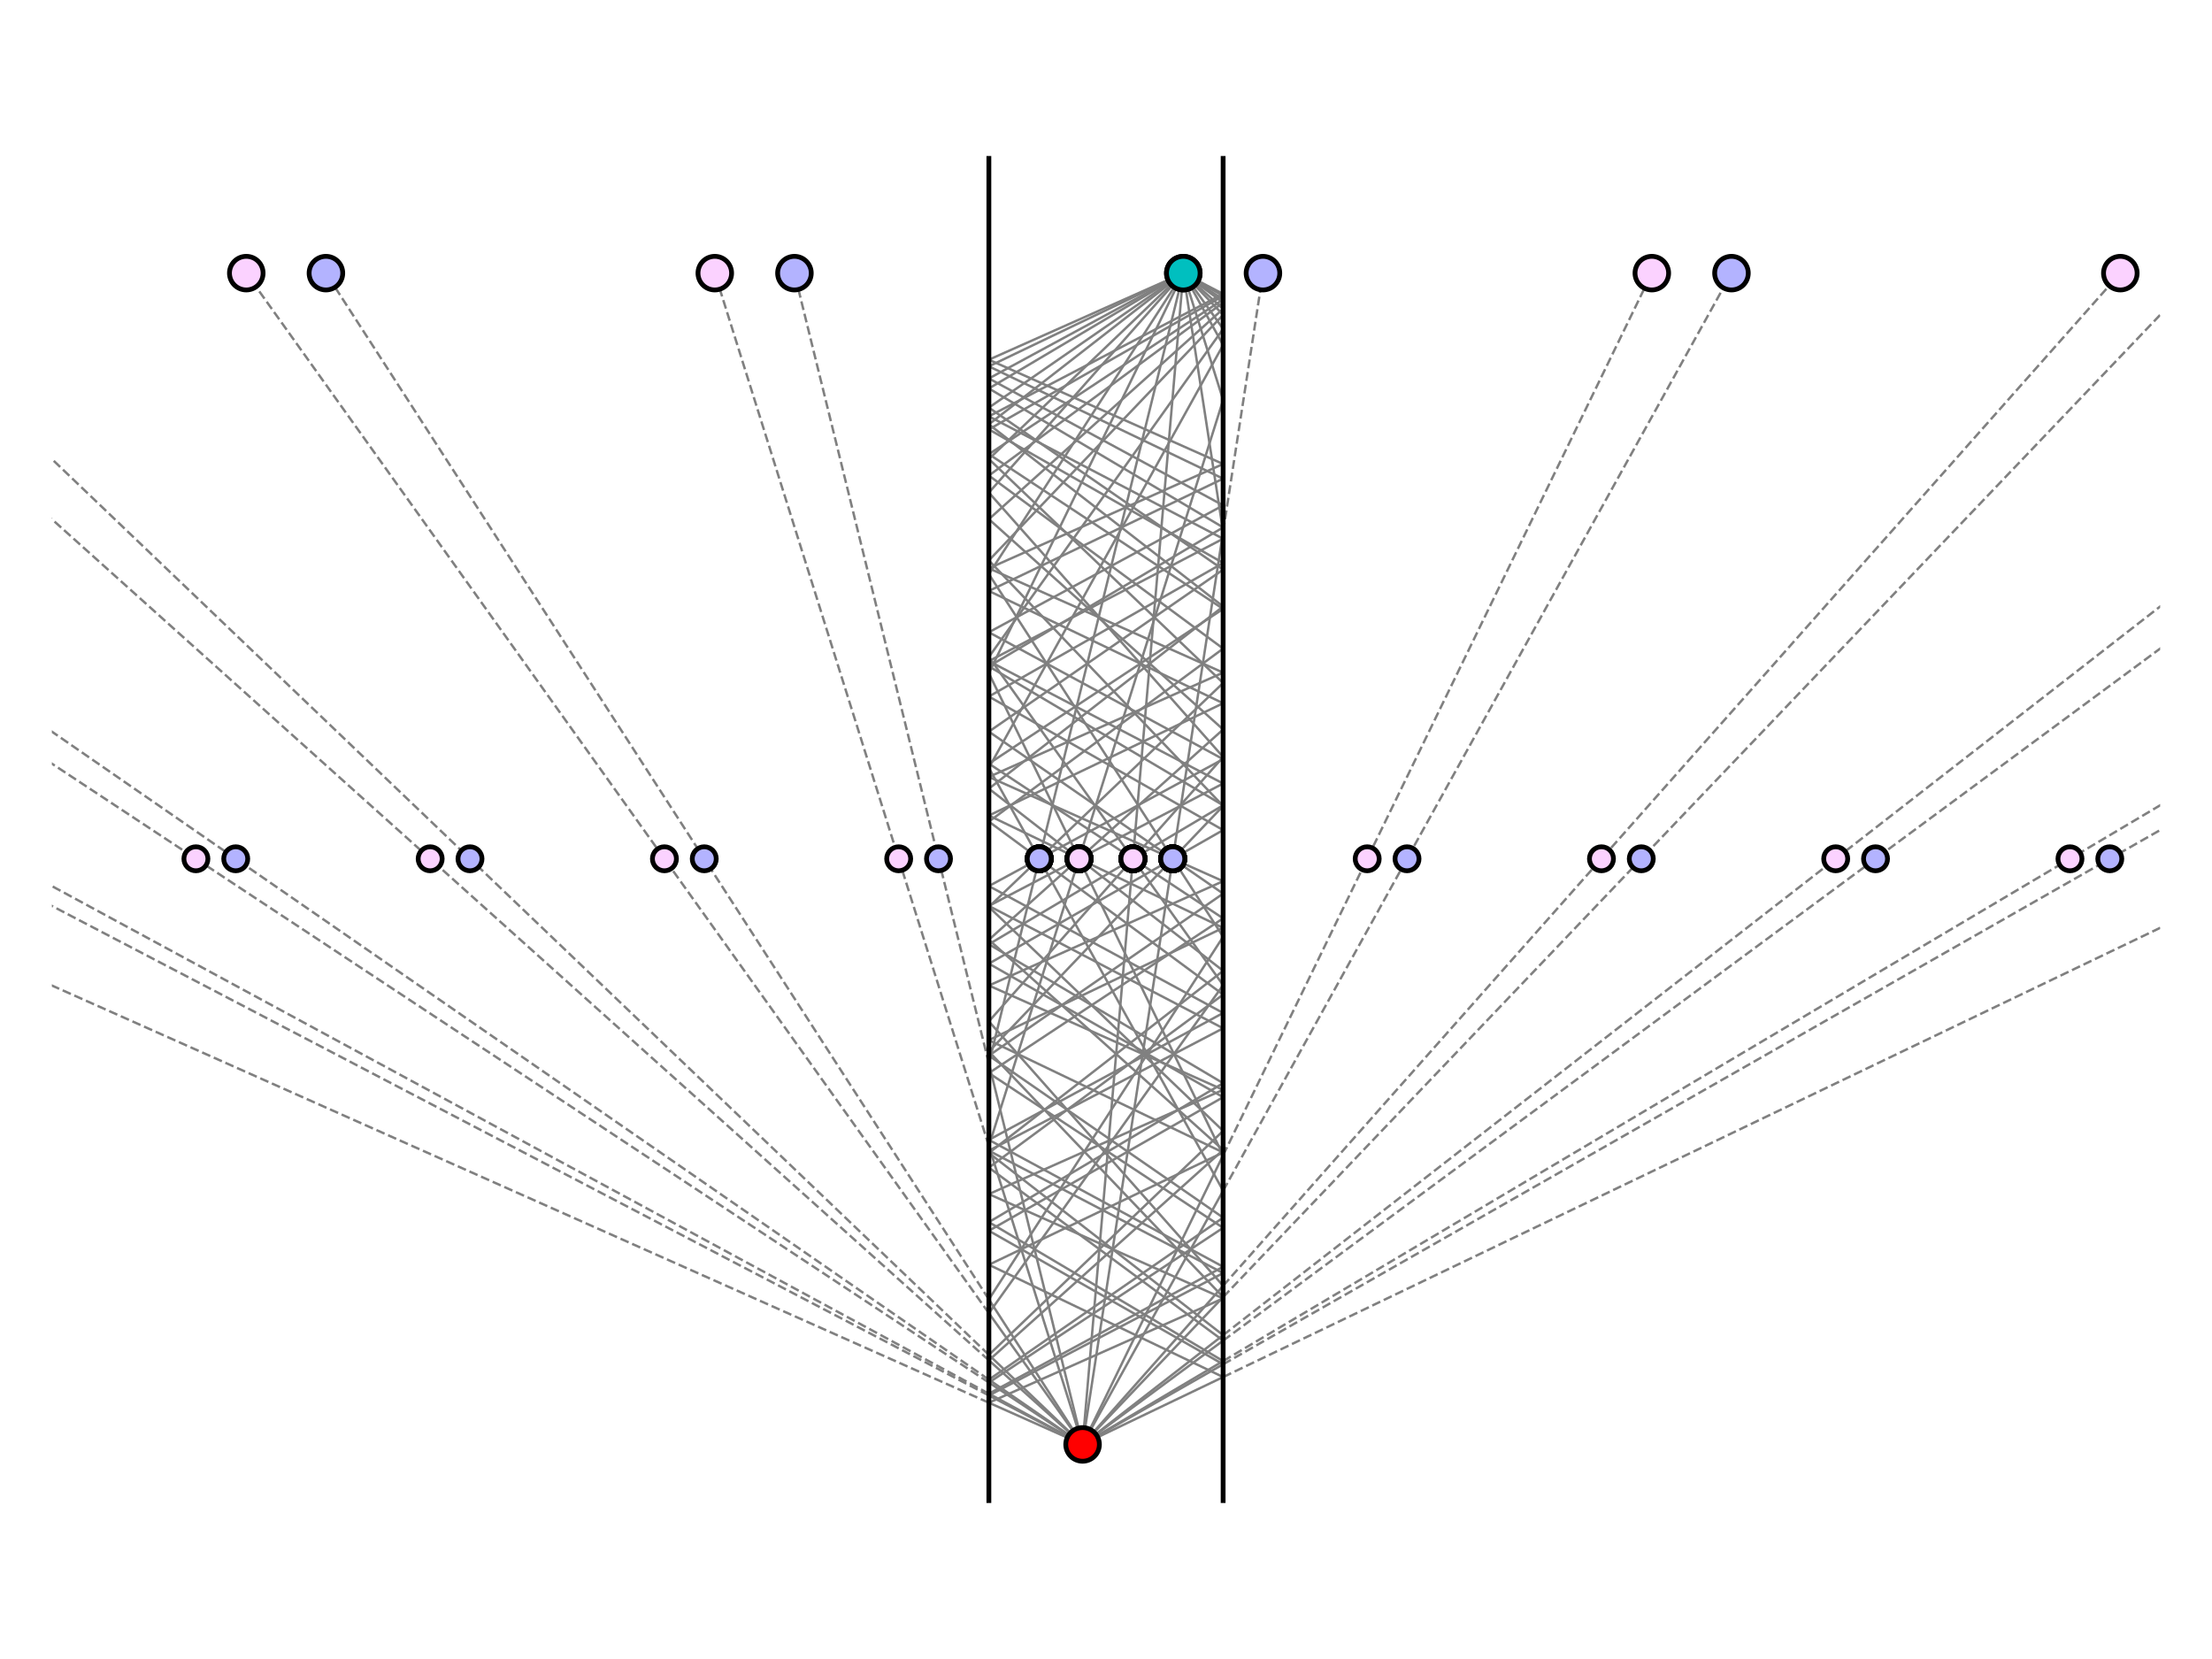 <?xml version="1.0" encoding="utf-8" standalone="no"?>
<!DOCTYPE svg PUBLIC "-//W3C//DTD SVG 1.1//EN"
  "http://www.w3.org/Graphics/SVG/1.1/DTD/svg11.dtd">
<svg xmlns:xlink="http://www.w3.org/1999/xlink" width="460.8pt" height="345.6pt" viewBox="0 0 460.8 345.6" xmlns="http://www.w3.org/2000/svg" version="1.1">
 <defs>
  <style type="text/css">*{stroke-linejoin: round; stroke-linecap: butt}</style>
 </defs>
 <g id="figure_1">
  <g id="patch_1">
   <path d="M 0 345.6 
L 460.8 345.6 
L 460.8 0 
L 0 0 
z
" style="fill: #ffffff"/>
  </g>
  <g id="axes_1">
   <g id="line2d_1">
    <path d="M 225.52 300.9 
L 206 290.701 
L 254.8 265.205 
L 206 239.709 
L 254.8 214.212 
L 206 188.716 
L 254.8 163.22 
L 206 137.723 
L 254.8 112.227 
L 206 86.731 
L 254.8 61.234 
L 246.504 56.9 
" clip-path="url(#pd67e9b9194)" style="fill: none; stroke: #808080; stroke-width: 0.5; stroke-linecap: square"/>
   </g>
   <g id="line2d_2">
    <path d="M 230.4 300.9 
" clip-path="url(#pd67e9b9194)" style="fill: none; stroke: #1f77b4; stroke-width: 0.5; stroke-linecap: square"/>
   </g>
   <g id="line2d_3">
    <path d="M 206 290.701 
L -1 182.551 
" clip-path="url(#pd67e9b9194)" style="fill: none; stroke-dasharray: 1.85,0.8; stroke-dashoffset: 0; stroke: #808080; stroke-width: 0.5"/>
   </g>
   <g id="line2d_4">
    <path d="M 225.52 300.9 
L 206 288.007 
L 254.8 255.775 
L 206 223.542 
L 254.8 191.31 
L 206 159.077 
L 254.8 126.845 
L 206 94.612 
L 254.8 62.38 
L 246.504 56.9 
" clip-path="url(#pd67e9b9194)" style="fill: none; stroke: #808080; stroke-width: 0.5; stroke-linecap: square"/>
   </g>
   <g id="line2d_5">
    <path d="M 230.4 300.9 
" clip-path="url(#pd67e9b9194)" style="fill: none; stroke: #ff7f0e; stroke-width: 0.5; stroke-linecap: square"/>
   </g>
   <g id="line2d_6">
    <path d="M 206 288.007 
L -1 151.283 
" clip-path="url(#pd67e9b9194)" style="fill: none; stroke-dasharray: 1.85,0.8; stroke-dashoffset: 0; stroke: #808080; stroke-width: 0.5"/>
   </g>
   <g id="line2d_7">
    <path d="M 225.52 300.9 
L 206 283.378 
L 254.8 239.571 
L 206 195.765 
L 254.8 151.959 
L 206 108.153 
L 254.8 64.347 
L 246.504 56.9 
" clip-path="url(#pd67e9b9194)" style="fill: none; stroke: #808080; stroke-width: 0.5; stroke-linecap: square"/>
   </g>
   <g id="line2d_8">
    <path d="M 230.4 300.9 
" clip-path="url(#pd67e9b9194)" style="fill: none; stroke: #2ca02c; stroke-width: 0.5; stroke-linecap: square"/>
   </g>
   <g id="line2d_9">
    <path d="M 206 283.378 
L -1 97.561 
" clip-path="url(#pd67e9b9194)" style="fill: none; stroke-dasharray: 1.85,0.8; stroke-dashoffset: 0; stroke: #808080; stroke-width: 0.5"/>
   </g>
   <g id="line2d_10">
    <path d="M 225.52 300.9 
L 206 273.561 
L 254.8 205.214 
L 206 136.866 
L 254.8 68.519 
L 246.504 56.9 
" clip-path="url(#pd67e9b9194)" style="fill: none; stroke: #808080; stroke-width: 0.5; stroke-linecap: square"/>
   </g>
   <g id="line2d_11">
    <path d="M 230.4 300.9 
" clip-path="url(#pd67e9b9194)" style="fill: none; stroke: #d62728; stroke-width: 0.5; stroke-linecap: square"/>
   </g>
   <g id="line2d_12">
    <path d="M 206 273.561 
L 51.304 56.9 
" clip-path="url(#pd67e9b9194)" style="fill: none; stroke-dasharray: 1.85,0.8; stroke-dashoffset: 0; stroke: #808080; stroke-width: 0.5"/>
   </g>
   <g id="line2d_13">
    <path d="M 225.52 300.9 
L 206 238.734 
L 254.8 83.32 
L 246.504 56.9 
" clip-path="url(#pd67e9b9194)" style="fill: none; stroke: #808080; stroke-width: 0.5; stroke-linecap: square"/>
   </g>
   <g id="line2d_14">
    <path d="M 230.4 300.9 
" clip-path="url(#pd67e9b9194)" style="fill: none; stroke: #9467bd; stroke-width: 0.5; stroke-linecap: square"/>
   </g>
   <g id="line2d_15">
    <path d="M 206 238.734 
L 148.904 56.9 
" clip-path="url(#pd67e9b9194)" style="fill: none; stroke-dasharray: 1.85,0.8; stroke-dashoffset: 0; stroke: #808080; stroke-width: 0.5"/>
   </g>
   <g id="line2d_16">
    <path d="M 225.52 300.9 
L 246.504 56.9 
" clip-path="url(#pd67e9b9194)" style="fill: none; stroke: #808080; stroke-width: 0.5; stroke-linecap: square"/>
   </g>
   <g id="line2d_17">
    <path d="M 230.4 300.9 
" clip-path="url(#pd67e9b9194)" style="fill: none; stroke: #8c564b; stroke-width: 0.5; stroke-linecap: square"/>
   </g>
   <g id="line2d_18">
    <path d="M 225.52 300.9 
L 254.8 240.653 
L 206 140.242 
L 246.504 56.9 
" clip-path="url(#pd67e9b9194)" style="fill: none; stroke: #808080; stroke-width: 0.5; stroke-linecap: square"/>
   </g>
   <g id="line2d_19">
    <path d="M 230.4 300.9 
" clip-path="url(#pd67e9b9194)" style="fill: none; stroke: #e377c2; stroke-width: 0.5; stroke-linecap: square"/>
   </g>
   <g id="line2d_20">
    <path d="M 254.8 240.653 
L 344.104 56.9 
" clip-path="url(#pd67e9b9194)" style="fill: none; stroke-dasharray: 1.85,0.8; stroke-dashoffset: 0; stroke: #808080; stroke-width: 0.5"/>
   </g>
   <g id="line2d_21">
    <path d="M 225.52 300.9 
L 254.8 267.853 
L 206 212.774 
L 254.8 157.695 
L 206 102.616 
L 246.504 56.9 
" clip-path="url(#pd67e9b9194)" style="fill: none; stroke: #808080; stroke-width: 0.5; stroke-linecap: square"/>
   </g>
   <g id="line2d_22">
    <path d="M 230.4 300.9 
" clip-path="url(#pd67e9b9194)" style="fill: none; stroke: #7f7f7f; stroke-width: 0.5; stroke-linecap: square"/>
   </g>
   <g id="line2d_23">
    <path d="M 254.8 267.853 
L 441.704 56.9 
" clip-path="url(#pd67e9b9194)" style="fill: none; stroke-dasharray: 1.85,0.8; stroke-dashoffset: 0; stroke: #808080; stroke-width: 0.5"/>
   </g>
   <g id="line2d_24">
    <path d="M 225.52 300.9 
L 254.8 278.132 
L 206 240.185 
L 254.8 202.237 
L 206 164.29 
L 254.8 126.343 
L 206 88.396 
L 246.504 56.9 
" clip-path="url(#pd67e9b9194)" style="fill: none; stroke: #808080; stroke-width: 0.5; stroke-linecap: square"/>
   </g>
   <g id="line2d_25">
    <path d="M 230.4 300.9 
" clip-path="url(#pd67e9b9194)" style="fill: none; stroke: #bcbd22; stroke-width: 0.5; stroke-linecap: square"/>
   </g>
   <g id="line2d_26">
    <path d="M 254.8 278.132 
L 461.8 117.167 
" clip-path="url(#pd67e9b9194)" style="fill: none; stroke-dasharray: 1.85,0.8; stroke-dashoffset: 0; stroke: #808080; stroke-width: 0.5"/>
   </g>
   <g id="line2d_27">
    <path d="M 225.52 300.9 
L 254.8 283.533 
L 206 254.589 
L 254.8 225.645 
L 206 196.701 
L 254.8 167.756 
L 206 138.812 
L 254.8 109.868 
L 206 80.924 
L 246.504 56.9 
" clip-path="url(#pd67e9b9194)" style="fill: none; stroke: #808080; stroke-width: 0.5; stroke-linecap: square"/>
   </g>
   <g id="line2d_28">
    <path d="M 230.4 300.9 
" clip-path="url(#pd67e9b9194)" style="fill: none; stroke: #17becf; stroke-width: 0.5; stroke-linecap: square"/>
   </g>
   <g id="line2d_29">
    <path d="M 254.8 283.533 
L 461.8 160.758 
" clip-path="url(#pd67e9b9194)" style="fill: none; stroke-dasharray: 1.85,0.8; stroke-dashoffset: 0; stroke: #808080; stroke-width: 0.5"/>
   </g>
   <g id="line2d_30">
    <path d="M 225.52 300.9 
L 254.8 286.864 
L 206 263.47 
L 254.8 240.075 
L 206 216.681 
L 254.8 193.287 
L 206 169.893 
L 254.8 146.499 
L 206 123.105 
L 254.8 99.711 
L 206 76.317 
L 246.504 56.9 
" clip-path="url(#pd67e9b9194)" style="fill: none; stroke: #808080; stroke-width: 0.5; stroke-linecap: square"/>
   </g>
   <g id="line2d_31">
    <path d="M 230.4 300.9 
" clip-path="url(#pd67e9b9194)" style="fill: none; stroke: #1f77b4; stroke-width: 0.5; stroke-linecap: square"/>
   </g>
   <g id="line2d_32">
    <path d="M 254.8 286.864 
L 461.8 187.631 
" clip-path="url(#pd67e9b9194)" style="fill: none; stroke-dasharray: 1.85,0.8; stroke-dashoffset: 0; stroke: #808080; stroke-width: 0.5"/>
   </g>
   <g id="line2d_33">
    <path d="M 225.52 300.9 
L 206 292.209 
L 254.8 270.481 
L 206 248.754 
L 254.8 227.026 
L 206 205.299 
L 254.8 183.571 
L 206 161.844 
L 254.8 140.116 
L 206 118.389 
L 254.8 96.661 
L 206 74.934 
L 246.504 56.9 
" clip-path="url(#pd67e9b9194)" style="fill: none; stroke: #808080; stroke-width: 0.5; stroke-linecap: square"/>
   </g>
   <g id="line2d_34">
    <path d="M 230.4 300.9 
" clip-path="url(#pd67e9b9194)" style="fill: none; stroke: #ff7f0e; stroke-width: 0.5; stroke-linecap: square"/>
   </g>
   <g id="line2d_35">
    <path d="M 206 292.209 
L -1 200.045 
" clip-path="url(#pd67e9b9194)" style="fill: none; stroke-dasharray: 1.85,0.8; stroke-dashoffset: 0; stroke: #808080; stroke-width: 0.5"/>
   </g>
   <g id="line2d_36">
    <path d="M 225.52 300.9 
L 206 290.326 
L 254.8 263.89 
L 206 237.455 
L 254.8 211.019 
L 206 184.584 
L 254.8 158.148 
L 206 131.713 
L 254.8 105.277 
L 206 78.841 
L 246.504 56.9 
" clip-path="url(#pd67e9b9194)" style="fill: none; stroke: #808080; stroke-width: 0.5; stroke-linecap: square"/>
   </g>
   <g id="line2d_37">
    <path d="M 230.4 300.9 
" clip-path="url(#pd67e9b9194)" style="fill: none; stroke: #2ca02c; stroke-width: 0.5; stroke-linecap: square"/>
   </g>
   <g id="line2d_38">
    <path d="M 206 290.326 
L -1 178.191 
" clip-path="url(#pd67e9b9194)" style="fill: none; stroke-dasharray: 1.85,0.8; stroke-dashoffset: 0; stroke: #808080; stroke-width: 0.5"/>
   </g>
   <g id="line2d_39">
    <path d="M 225.52 300.9 
L 206 287.401 
L 254.8 253.652 
L 206 219.904 
L 254.8 186.156 
L 206 152.408 
L 254.8 118.659 
L 206 84.911 
L 246.504 56.9 
" clip-path="url(#pd67e9b9194)" style="fill: none; stroke: #808080; stroke-width: 0.5; stroke-linecap: square"/>
   </g>
   <g id="line2d_40">
    <path d="M 230.4 300.9 
" clip-path="url(#pd67e9b9194)" style="fill: none; stroke: #d62728; stroke-width: 0.5; stroke-linecap: square"/>
   </g>
   <g id="line2d_41">
    <path d="M 206 287.401 
L -1 144.247 
" clip-path="url(#pd67e9b9194)" style="fill: none; stroke-dasharray: 1.85,0.8; stroke-dashoffset: 0; stroke: #808080; stroke-width: 0.5"/>
   </g>
   <g id="line2d_42">
    <path d="M 225.52 300.9 
L 206 282.238 
L 254.8 235.585 
L 206 188.931 
L 254.8 142.277 
L 206 95.623 
L 246.504 56.9 
" clip-path="url(#pd67e9b9194)" style="fill: none; stroke: #808080; stroke-width: 0.5; stroke-linecap: square"/>
   </g>
   <g id="line2d_43">
    <path d="M 230.4 300.9 
" clip-path="url(#pd67e9b9194)" style="fill: none; stroke: #9467bd; stroke-width: 0.5; stroke-linecap: square"/>
   </g>
   <g id="line2d_44">
    <path d="M 206 282.238 
L -1 84.342 
" clip-path="url(#pd67e9b9194)" style="fill: none; stroke-dasharray: 1.85,0.8; stroke-dashoffset: 0; stroke: #808080; stroke-width: 0.5"/>
   </g>
   <g id="line2d_45">
    <path d="M 225.52 300.9 
L 206 270.683 
L 254.8 195.141 
L 206 119.6 
L 246.504 56.9 
" clip-path="url(#pd67e9b9194)" style="fill: none; stroke: #808080; stroke-width: 0.5; stroke-linecap: square"/>
   </g>
   <g id="line2d_46">
    <path d="M 230.4 300.9 
" clip-path="url(#pd67e9b9194)" style="fill: none; stroke: #8c564b; stroke-width: 0.5; stroke-linecap: square"/>
   </g>
   <g id="line2d_47">
    <path d="M 206 270.683 
L 67.896 56.9 
" clip-path="url(#pd67e9b9194)" style="fill: none; stroke-dasharray: 1.85,0.8; stroke-dashoffset: 0; stroke: #808080; stroke-width: 0.5"/>
   </g>
   <g id="line2d_48">
    <path d="M 225.52 300.9 
L 206 221.55 
L 246.504 56.9 
" clip-path="url(#pd67e9b9194)" style="fill: none; stroke: #808080; stroke-width: 0.5; stroke-linecap: square"/>
   </g>
   <g id="line2d_49">
    <path d="M 230.4 300.9 
" clip-path="url(#pd67e9b9194)" style="fill: none; stroke: #e377c2; stroke-width: 0.5; stroke-linecap: square"/>
   </g>
   <g id="line2d_50">
    <path d="M 206 221.55 
L 165.496 56.9 
" clip-path="url(#pd67e9b9194)" style="fill: none; stroke-dasharray: 1.85,0.8; stroke-dashoffset: 0; stroke: #808080; stroke-width: 0.5"/>
   </g>
   <g id="line2d_51">
    <path d="M 225.52 300.9 
L 254.8 110.77 
L 246.504 56.9 
" clip-path="url(#pd67e9b9194)" style="fill: none; stroke: #808080; stroke-width: 0.5; stroke-linecap: square"/>
   </g>
   <g id="line2d_52">
    <path d="M 230.4 300.9 
" clip-path="url(#pd67e9b9194)" style="fill: none; stroke: #7f7f7f; stroke-width: 0.5; stroke-linecap: square"/>
   </g>
   <g id="line2d_53">
    <path d="M 254.8 110.77 
L 263.096 56.9 
" clip-path="url(#pd67e9b9194)" style="fill: none; stroke-dasharray: 1.85,0.8; stroke-dashoffset: 0; stroke: #808080; stroke-width: 0.5"/>
   </g>
   <g id="line2d_54">
    <path d="M 225.52 300.9 
L 254.8 248.048 
L 206 159.961 
L 254.8 71.875 
L 246.504 56.9 
" clip-path="url(#pd67e9b9194)" style="fill: none; stroke: #808080; stroke-width: 0.5; stroke-linecap: square"/>
   </g>
   <g id="line2d_55">
    <path d="M 230.4 300.9 
" clip-path="url(#pd67e9b9194)" style="fill: none; stroke: #bcbd22; stroke-width: 0.5; stroke-linecap: square"/>
   </g>
   <g id="line2d_56">
    <path d="M 254.8 248.048 
L 360.696 56.9 
" clip-path="url(#pd67e9b9194)" style="fill: none; stroke-dasharray: 1.85,0.8; stroke-dashoffset: 0; stroke: #808080; stroke-width: 0.5"/>
   </g>
   <g id="line2d_57">
    <path d="M 225.52 300.9 
L 254.8 270.208 
L 206 219.055 
L 254.8 167.902 
L 206 116.749 
L 254.8 65.596 
L 246.504 56.9 
" clip-path="url(#pd67e9b9194)" style="fill: none; stroke: #808080; stroke-width: 0.5; stroke-linecap: square"/>
   </g>
   <g id="line2d_58">
    <path d="M 230.4 300.9 
" clip-path="url(#pd67e9b9194)" style="fill: none; stroke: #17becf; stroke-width: 0.5; stroke-linecap: square"/>
   </g>
   <g id="line2d_59">
    <path d="M 254.8 270.208 
L 458.296 56.9 
" clip-path="url(#pd67e9b9194)" style="fill: none; stroke-dasharray: 1.85,0.8; stroke-dashoffset: 0; stroke: #808080; stroke-width: 0.5"/>
   </g>
   <g id="line2d_60">
    <path d="M 225.52 300.9 
L 254.8 279.275 
L 206 243.234 
L 254.8 207.192 
L 206 171.151 
L 254.8 135.11 
L 206 99.068 
L 254.8 63.027 
L 246.504 56.9 
" clip-path="url(#pd67e9b9194)" style="fill: none; stroke: #808080; stroke-width: 0.5; stroke-linecap: square"/>
   </g>
   <g id="line2d_61">
    <path d="M 230.4 300.9 
" clip-path="url(#pd67e9b9194)" style="fill: none; stroke: #1f77b4; stroke-width: 0.5; stroke-linecap: square"/>
   </g>
   <g id="line2d_62">
    <path d="M 254.8 279.275 
L 461.8 126.395 
" clip-path="url(#pd67e9b9194)" style="fill: none; stroke-dasharray: 1.85,0.8; stroke-dashoffset: 0; stroke: #808080; stroke-width: 0.5"/>
   </g>
   <g id="line2d_63">
    <path d="M 225.52 300.9 
L 254.8 284.207 
L 206 256.385 
L 254.8 228.562 
L 206 200.74 
L 254.8 172.918 
L 206 145.096 
L 254.8 117.274 
L 206 89.452 
L 254.8 61.63 
L 246.504 56.9 
" clip-path="url(#pd67e9b9194)" style="fill: none; stroke: #808080; stroke-width: 0.5; stroke-linecap: square"/>
   </g>
   <g id="line2d_64">
    <path d="M 230.4 300.9 
" clip-path="url(#pd67e9b9194)" style="fill: none; stroke: #ff7f0e; stroke-width: 0.5; stroke-linecap: square"/>
   </g>
   <g id="line2d_65">
    <path d="M 254.8 284.207 
L 461.8 166.191 
" clip-path="url(#pd67e9b9194)" style="fill: none; stroke-dasharray: 1.85,0.8; stroke-dashoffset: 0; stroke: #808080; stroke-width: 0.5"/>
   </g>
   <g id="line2d_66">
    <defs>
     <path id="md7eaee70b4" d="M 0 3.5 
C 0.928 3.5 1.819 3.131 2.475 2.475 
C 3.131 1.819 3.5 0.928 3.5 0 
C 3.5 -0.928 3.131 -1.819 2.475 -2.475 
C 1.819 -3.131 0.928 -3.5 0 -3.5 
C -0.928 -3.5 -1.819 -3.131 -2.475 -2.475 
C -3.131 -1.819 -3.5 -0.928 -3.5 0 
C -3.5 0.928 -3.131 1.819 -2.475 2.475 
C -1.819 3.131 -0.928 3.5 0 3.5 
z
" style="stroke: #000000"/>
    </defs>
    <g clip-path="url(#pd67e9b9194)">
     <use xlink:href="#md7eaee70b4" x="-1" y="56.9" style="fill: #fbd2ff; stroke: #000000"/>
     <use xlink:href="#md7eaee70b4" x="51.304" y="56.9" style="fill: #fbd2ff; stroke: #000000"/>
     <use xlink:href="#md7eaee70b4" x="148.904" y="56.9" style="fill: #fbd2ff; stroke: #000000"/>
     <use xlink:href="#md7eaee70b4" x="246.504" y="56.9" style="fill: #fbd2ff; stroke: #000000"/>
     <use xlink:href="#md7eaee70b4" x="344.104" y="56.9" style="fill: #fbd2ff; stroke: #000000"/>
     <use xlink:href="#md7eaee70b4" x="441.704" y="56.9" style="fill: #fbd2ff; stroke: #000000"/>
     <use xlink:href="#md7eaee70b4" x="539.304" y="56.9" style="fill: #fbd2ff; stroke: #000000"/>
     <use xlink:href="#md7eaee70b4" x="636.904" y="56.9" style="fill: #fbd2ff; stroke: #000000"/>
     <use xlink:href="#md7eaee70b4" x="734.504" y="56.9" style="fill: #fbd2ff; stroke: #000000"/>
    </g>
   </g>
   <g id="line2d_67">
    <defs>
     <path id="mb20958a4f5" d="M 0 3.5 
C 0.928 3.5 1.819 3.131 2.475 2.475 
C 3.131 1.819 3.5 0.928 3.5 0 
C 3.5 -0.928 3.131 -1.819 2.475 -2.475 
C 1.819 -3.131 0.928 -3.5 0 -3.5 
C -0.928 -3.5 -1.819 -3.131 -2.475 -2.475 
C -3.131 -1.819 -3.5 -0.928 -3.5 0 
C -3.5 0.928 -3.131 1.819 -2.475 2.475 
C -1.819 3.131 -0.928 3.5 0 3.5 
z
" style="stroke: #000000"/>
    </defs>
    <g clip-path="url(#pd67e9b9194)">
     <use xlink:href="#mb20958a4f5" x="-1" y="56.9" style="fill: #b3b3ff; stroke: #000000"/>
     <use xlink:href="#mb20958a4f5" x="67.896" y="56.9" style="fill: #b3b3ff; stroke: #000000"/>
     <use xlink:href="#mb20958a4f5" x="165.496" y="56.9" style="fill: #b3b3ff; stroke: #000000"/>
     <use xlink:href="#mb20958a4f5" x="263.096" y="56.9" style="fill: #b3b3ff; stroke: #000000"/>
     <use xlink:href="#mb20958a4f5" x="360.696" y="56.9" style="fill: #b3b3ff; stroke: #000000"/>
     <use xlink:href="#mb20958a4f5" x="458.296" y="56.9" style="fill: #b3b3ff; stroke: #000000"/>
     <use xlink:href="#mb20958a4f5" x="555.896" y="56.9" style="fill: #b3b3ff; stroke: #000000"/>
     <use xlink:href="#mb20958a4f5" x="653.496" y="56.9" style="fill: #b3b3ff; stroke: #000000"/>
    </g>
   </g>
   <g id="line2d_68">
    <defs>
     <path id="m88c994c41d" d="M 0 3.5 
C 0.928 3.5 1.819 3.131 2.475 2.475 
C 3.131 1.819 3.5 0.928 3.5 0 
C 3.5 -0.928 3.131 -1.819 2.475 -2.475 
C 1.819 -3.131 0.928 -3.5 0 -3.5 
C -0.928 -3.5 -1.819 -3.131 -2.475 -2.475 
C -3.131 -1.819 -3.5 -0.928 -3.5 0 
C -3.5 0.928 -3.131 1.819 -2.475 2.475 
C -1.819 3.131 -0.928 3.5 0 3.5 
z
" style="stroke: #000000"/>
    </defs>
    <g clip-path="url(#pd67e9b9194)">
     <use xlink:href="#m88c994c41d" x="225.52" y="300.9" style="fill: #ff0000; stroke: #000000"/>
    </g>
   </g>
   <g id="line2d_69">
    <defs>
     <path id="m343169663a" d="M 0 3.5 
C 0.928 3.5 1.819 3.131 2.475 2.475 
C 3.131 1.819 3.5 0.928 3.5 0 
C 3.5 -0.928 3.131 -1.819 2.475 -2.475 
C 1.819 -3.131 0.928 -3.5 0 -3.5 
C -0.928 -3.5 -1.819 -3.131 -2.475 -2.475 
C -3.131 -1.819 -3.5 -0.928 -3.5 0 
C -3.5 0.928 -3.131 1.819 -2.475 2.475 
C -1.819 3.131 -0.928 3.5 0 3.5 
z
" style="stroke: #000000"/>
    </defs>
    <g clip-path="url(#pd67e9b9194)">
     <use xlink:href="#m343169663a" x="246.504" y="56.9" style="fill: #00bfbf; stroke: #000000"/>
    </g>
   </g>
   <g id="line2d_70">
    <defs>
     <path id="m5607154e1d" d="M 0 2.5 
C 0.663 2.5 1.299 2.237 1.768 1.768 
C 2.237 1.299 2.5 0.663 2.5 0 
C 2.5 -0.663 2.237 -1.299 1.768 -1.768 
C 1.299 -2.237 0.663 -2.5 0 -2.5 
C -0.663 -2.5 -1.299 -2.237 -1.768 -1.768 
C -2.237 -1.299 -2.5 -0.663 -2.5 0 
C -2.5 0.663 -2.237 1.299 -1.768 1.768 
C -1.299 2.237 -0.663 2.5 0 2.5 
z
" style="stroke: #000000"/>
    </defs>
    <g clip-path="url(#pd67e9b9194)">
     <use xlink:href="#m5607154e1d" x="-1" y="178.9" style="fill: #fbd2ff; stroke: #000000"/>
     <use xlink:href="#m5607154e1d" x="40.812" y="178.9" style="fill: #fbd2ff; stroke: #000000"/>
     <use xlink:href="#m5607154e1d" x="89.612" y="178.9" style="fill: #fbd2ff; stroke: #000000"/>
     <use xlink:href="#m5607154e1d" x="138.412" y="178.9" style="fill: #fbd2ff; stroke: #000000"/>
     <use xlink:href="#m5607154e1d" x="187.212" y="178.9" style="fill: #fbd2ff; stroke: #000000"/>
     <use xlink:href="#m5607154e1d" x="236.012" y="178.9" style="fill: #fbd2ff; stroke: #000000"/>
     <use xlink:href="#m5607154e1d" x="284.812" y="178.9" style="fill: #fbd2ff; stroke: #000000"/>
     <use xlink:href="#m5607154e1d" x="333.612" y="178.9" style="fill: #fbd2ff; stroke: #000000"/>
     <use xlink:href="#m5607154e1d" x="382.412" y="178.9" style="fill: #fbd2ff; stroke: #000000"/>
     <use xlink:href="#m5607154e1d" x="431.212" y="178.9" style="fill: #fbd2ff; stroke: #000000"/>
     <use xlink:href="#m5607154e1d" x="480.012" y="178.9" style="fill: #fbd2ff; stroke: #000000"/>
     <use xlink:href="#m5607154e1d" x="224.788" y="178.9" style="fill: #fbd2ff; stroke: #000000"/>
     <use xlink:href="#m5607154e1d" x="236.012" y="178.9" style="fill: #fbd2ff; stroke: #000000"/>
     <use xlink:href="#m5607154e1d" x="224.788" y="178.9" style="fill: #fbd2ff; stroke: #000000"/>
     <use xlink:href="#m5607154e1d" x="236.012" y="178.9" style="fill: #fbd2ff; stroke: #000000"/>
     <use xlink:href="#m5607154e1d" x="224.788" y="178.9" style="fill: #fbd2ff; stroke: #000000"/>
     <use xlink:href="#m5607154e1d" x="236.012" y="178.9" style="fill: #fbd2ff; stroke: #000000"/>
     <use xlink:href="#m5607154e1d" x="224.788" y="178.9" style="fill: #fbd2ff; stroke: #000000"/>
     <use xlink:href="#m5607154e1d" x="236.012" y="178.9" style="fill: #fbd2ff; stroke: #000000"/>
     <use xlink:href="#m5607154e1d" x="224.788" y="178.9" style="fill: #fbd2ff; stroke: #000000"/>
     <use xlink:href="#m5607154e1d" x="236.012" y="178.9" style="fill: #fbd2ff; stroke: #000000"/>
     <use xlink:href="#m5607154e1d" x="224.788" y="178.9" style="fill: #fbd2ff; stroke: #000000"/>
    </g>
   </g>
   <g id="line2d_71">
    <defs>
     <path id="mf8cd25c7b0" d="M 0 2.5 
C 0.663 2.5 1.299 2.237 1.768 1.768 
C 2.237 1.299 2.5 0.663 2.5 0 
C 2.5 -0.663 2.237 -1.299 1.768 -1.768 
C 1.299 -2.237 0.663 -2.5 0 -2.5 
C -0.663 -2.5 -1.299 -2.237 -1.768 -1.768 
C -2.237 -1.299 -2.5 -0.663 -2.5 0 
C -2.5 0.663 -2.237 1.299 -1.768 1.768 
C -1.299 2.237 -0.663 2.5 0 2.5 
z
" style="stroke: #000000"/>
    </defs>
    <g clip-path="url(#pd67e9b9194)">
     <use xlink:href="#mf8cd25c7b0" x="-1" y="178.9" style="fill: #b3b3ff; stroke: #000000"/>
     <use xlink:href="#mf8cd25c7b0" x="0.308" y="178.9" style="fill: #b3b3ff; stroke: #000000"/>
     <use xlink:href="#mf8cd25c7b0" x="49.108" y="178.9" style="fill: #b3b3ff; stroke: #000000"/>
     <use xlink:href="#mf8cd25c7b0" x="97.908" y="178.9" style="fill: #b3b3ff; stroke: #000000"/>
     <use xlink:href="#mf8cd25c7b0" x="146.708" y="178.9" style="fill: #b3b3ff; stroke: #000000"/>
     <use xlink:href="#mf8cd25c7b0" x="195.508" y="178.9" style="fill: #b3b3ff; stroke: #000000"/>
     <use xlink:href="#mf8cd25c7b0" x="244.308" y="178.9" style="fill: #b3b3ff; stroke: #000000"/>
     <use xlink:href="#mf8cd25c7b0" x="293.108" y="178.9" style="fill: #b3b3ff; stroke: #000000"/>
     <use xlink:href="#mf8cd25c7b0" x="341.908" y="178.9" style="fill: #b3b3ff; stroke: #000000"/>
     <use xlink:href="#mf8cd25c7b0" x="390.708" y="178.9" style="fill: #b3b3ff; stroke: #000000"/>
     <use xlink:href="#mf8cd25c7b0" x="439.508" y="178.9" style="fill: #b3b3ff; stroke: #000000"/>
     <use xlink:href="#mf8cd25c7b0" x="244.308" y="178.9" style="fill: #b3b3ff; stroke: #000000"/>
     <use xlink:href="#mf8cd25c7b0" x="216.492" y="178.9" style="fill: #b3b3ff; stroke: #000000"/>
     <use xlink:href="#mf8cd25c7b0" x="244.308" y="178.9" style="fill: #b3b3ff; stroke: #000000"/>
     <use xlink:href="#mf8cd25c7b0" x="216.492" y="178.9" style="fill: #b3b3ff; stroke: #000000"/>
     <use xlink:href="#mf8cd25c7b0" x="244.308" y="178.9" style="fill: #b3b3ff; stroke: #000000"/>
     <use xlink:href="#mf8cd25c7b0" x="216.492" y="178.9" style="fill: #b3b3ff; stroke: #000000"/>
     <use xlink:href="#mf8cd25c7b0" x="244.308" y="178.9" style="fill: #b3b3ff; stroke: #000000"/>
     <use xlink:href="#mf8cd25c7b0" x="216.492" y="178.9" style="fill: #b3b3ff; stroke: #000000"/>
     <use xlink:href="#mf8cd25c7b0" x="244.308" y="178.9" style="fill: #b3b3ff; stroke: #000000"/>
     <use xlink:href="#mf8cd25c7b0" x="216.492" y="178.9" style="fill: #b3b3ff; stroke: #000000"/>
     <use xlink:href="#mf8cd25c7b0" x="244.308" y="178.9" style="fill: #b3b3ff; stroke: #000000"/>
    </g>
   </g>
   <g id="line2d_72">
    <path d="M 206 32.5 
L 206 313.1 
" clip-path="url(#pd67e9b9194)" style="fill: none; stroke: #000000; stroke-linecap: square"/>
   </g>
   <g id="line2d_73">
    <path d="M 254.8 313.1 
L 254.8 32.5 
" clip-path="url(#pd67e9b9194)" style="fill: none; stroke: #000000; stroke-linecap: square"/>
   </g>
  </g>
 </g>
 <defs>
  <clipPath id="pd67e9b9194">
   <rect x="10.8" y="32.5" width="439.2" height="280.6"/>
  </clipPath>
 </defs>
</svg>

